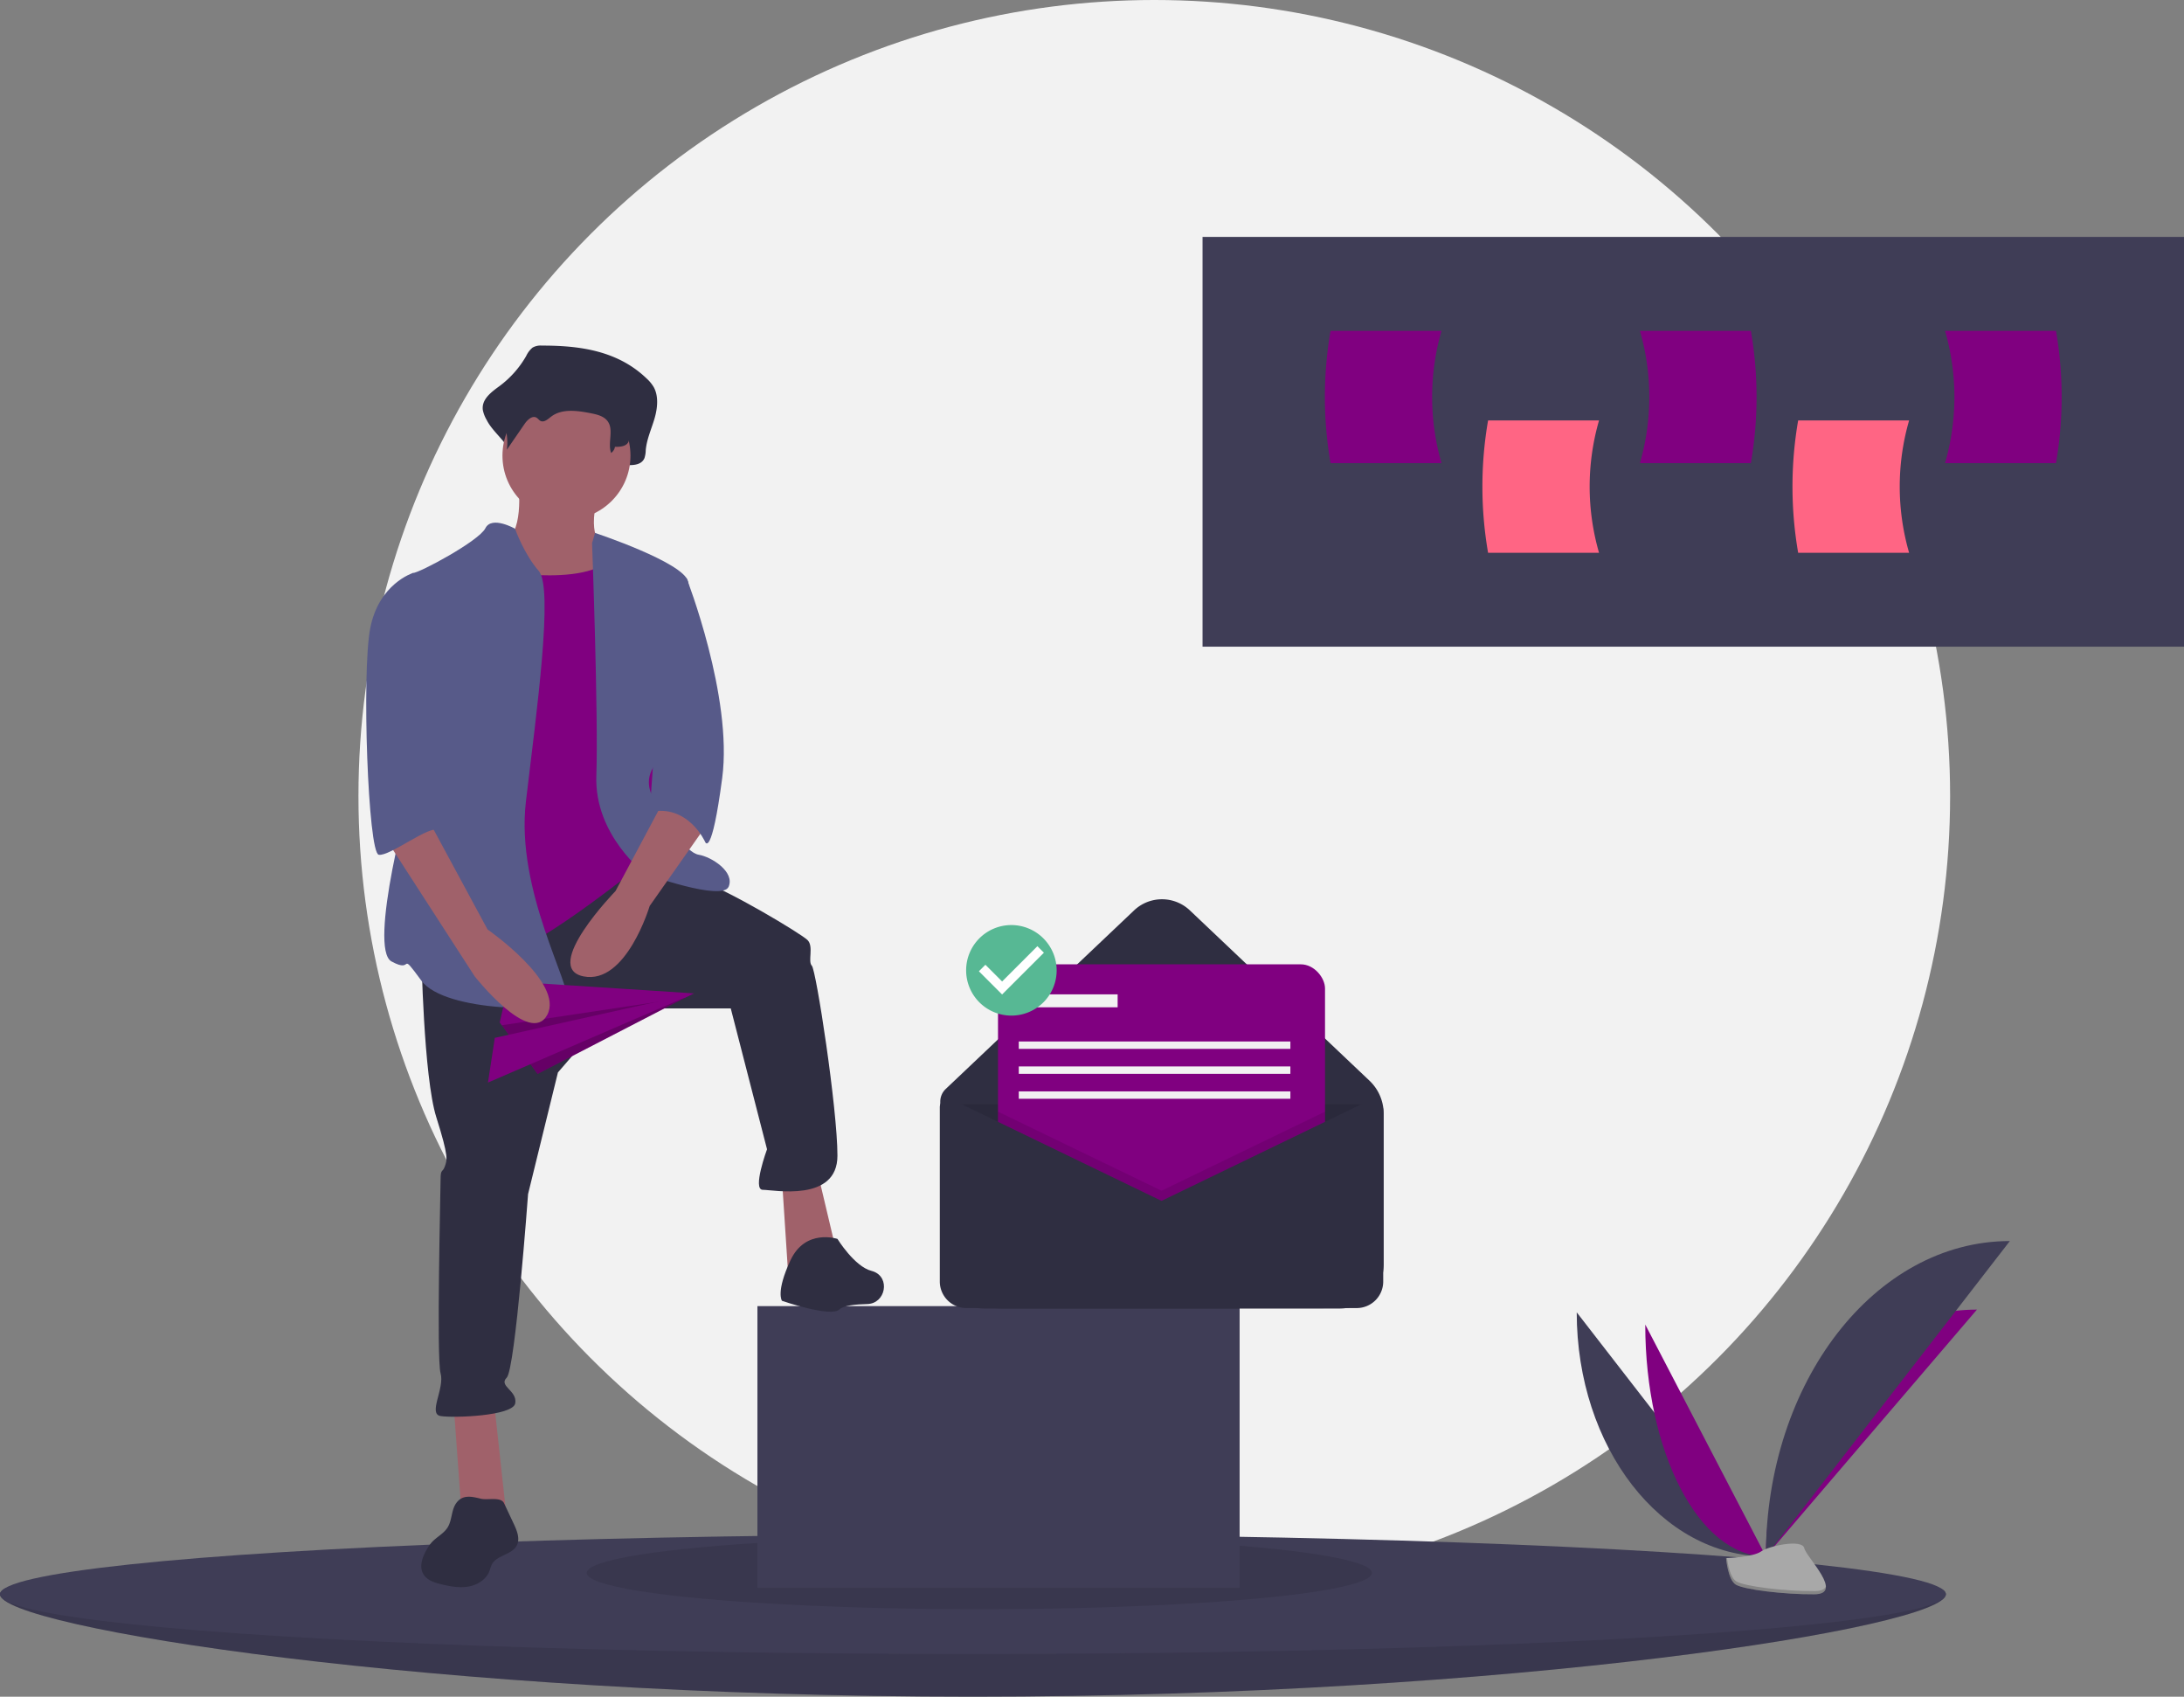 <svg id="e5dd2074-6f57-4137-8881-f8558dfe8bae" data-name="Layer 1" xmlns="http://www.w3.org/2000/svg" width="1023.623" height="795.001" viewBox="0 0 1023.623 795.001"><rect x="0" y="0" width="1023.623" height="795.001" fill="#808080" stroke="none"/><title>subscription</title><circle cx="541" cy="373" r="373" fill="#f2f2f2"/><path d="M1000.189,799.5c0,15.464-204.158,48-456,48s-456-32.536-456-48,204.158-8,456-8S1000.189,784.036,1000.189,799.5Z" transform="translate(-88.189 -52.5)" fill="#3f3d56"/><path d="M1000.189,799.5c0,15.464-204.158,48-456,48s-456-32.536-456-48,204.158-8,456-8S1000.189,784.036,1000.189,799.5Z" transform="translate(-88.189 -52.5)" opacity="0.1"/><ellipse cx="456" cy="747.001" rx="456" ry="28" fill="#3f3d56"/><ellipse cx="459" cy="737.001" rx="184" ry="17" opacity="0.1"/><path d="M827.189,667.412c0,63.204,39.651,114.348,88.652,114.348" transform="translate(-88.189 -52.5)" fill="#3f3d56"/><path d="M915.841,781.761c0-63.914,44.248-115.633,98.93-115.633" transform="translate(-88.189 -52.5)" fill="#800080"/><path d="M859.309,673.142c0,60.037,25.285,108.619,56.532,108.619" transform="translate(-88.189 -52.5)" fill="#800080"/><path d="M915.841,781.761c0-81.668,51.144-147.753,114.348-147.753" transform="translate(-88.189 -52.5)" fill="#3f3d56"/><path d="M897.19,782.567s12.572-.387,16.361-3.085,19.339-5.92,20.279-1.593,18.894,21.521,4.7,21.636-32.981-2.211-36.762-4.515S897.19,782.567,897.19,782.567Z" transform="translate(-88.189 -52.5)" fill="#a8a8a8"/><path d="M938.784,798.018c-14.194.115-32.981-2.211-36.762-4.514-2.88-1.754-4.028-8.049-4.412-10.953-.266.011-.42.016-.42.016s.796,10.14,4.578,12.443,22.568,4.629,36.762,4.514c4.097-.033,5.513-1.491,5.435-3.65C943.396,797.179,941.834,797.994,938.784,798.018Z" transform="translate(-88.189 -52.5)" opacity="0.2"/><rect x="355" y="612.001" width="226" height="132" fill="#3f3d56"/><path d="M716.107,665.627H549.487a20.602,20.602,0,0,1-20.602-20.602V568.688a8.162,8.162,0,0,1,2.547-5.923l88.292-83.694a19.003,19.003,0,0,1,26.146,0l84.182,79.798a21.334,21.334,0,0,1,6.657,15.483v70.674A20.602,20.602,0,0,1,716.107,665.627Z" transform="translate(-88.189 -52.5)" fill="#2f2e41"/><path d="M440.696,517.441H646.789a0,0,0,0,1,0,0v66.954a28.732,28.732,0,0,1-28.732,28.732h-148.628A28.732,28.732,0,0,1,440.696,584.395V517.441A0,0,0,0,1,440.696,517.441Z" opacity="0.1"/><path d="M528.668,564.962" transform="translate(-88.189 -52.5)" fill="none" stroke="#3f3d56" stroke-miterlimit="10"/><rect x="467.757" y="451.847" width="153.27" height="153.27" rx="11.336" fill="#800080"/><polygon points="621.027 520.883 621.027 605.117 467.757 605.117 467.757 520.883 544.392 557.924 621.027 520.883" opacity="0.1"/><path d="M632.58,615.186,534.386,567.725a3.984,3.984,0,0,0-5.718,3.587v81.658a12.44,12.44,0,0,0,12.44,12.44h182.944a12.44,12.44,0,0,0,12.44-12.44V572.711a4.862,4.862,0,0,0-6.977-4.377Z" transform="translate(-88.189 -52.5)" fill="#2f2e41"/><rect x="480.962" y="465.918" width="42.864" height="6.062" fill="#f2f2f2"/><rect x="477.498" y="487.999" width="127.292" height="3.464" fill="#f2f2f2"/><rect x="477.498" y="499.69" width="127.292" height="3.464" fill="#f2f2f2"/><rect x="477.498" y="511.38" width="127.292" height="3.464" fill="#f2f2f2"/><ellipse cx="474.035" cy="454.26" rx="17.752" ry="17.784" fill="#fff"/><path d="M562.223,485.945a21.215,21.215,0,1,0,21.215,21.215A21.278,21.278,0,0,0,562.223,485.945Zm-4.355,32.527L546.995,507.599l3.05-3.05,7.833,7.833,16.534-16.534,3.05,3.05-19.594,19.573Z" transform="translate(-88.189 -52.5)" fill="#57b894"/><rect x="563.623" y="111.008" width="460" height="192" fill="#3f3d56"/><path d="M837.642,311.508h-52a181.872,181.872,0,0,1,0-62h52A111.559,111.559,0,0,0,837.642,311.508Z" transform="translate(-88.189 -52.5)" fill="#ff6584"/><path d="M982.973,311.508h-52a181.872,181.872,0,0,1,0-62h52A111.559,111.559,0,0,0,982.973,311.508Z" transform="translate(-88.189 -52.5)" fill="#ff6584"/><path d="M763.811,269.508h-52a181.872,181.872,0,0,1,0-62h52A111.559,111.559,0,0,0,763.811,269.508Z" transform="translate(-88.189 -52.5)" fill="#800080"/><path d="M856.811,269.508h52a181.872,181.872,0,0,0,0-62h-52A111.559,111.559,0,0,1,856.811,269.508Z" transform="translate(-88.189 -52.5)" fill="#800080"/><path d="M999.811,269.508h52a181.872,181.872,0,0,0,0-62h-52A111.559,111.559,0,0,1,999.811,269.508Z" transform="translate(-88.189 -52.5)" fill="#800080"/><path d="M342.068,214.43a7.431,7.431,0,0,0-4.31.963,11.243,11.243,0,0,0-2.915,3.848,46.029,46.029,0,0,1-12.539,14.164c-3.726,2.729-8.463,6.133-7.825,11.165a15.091,15.091,0,0,0,1.816,4.713c3.437,6.938,12.817,12.3,11.894,20.218,3.415-5.717-1.153-8.544,2.262-14.261,1.626-2.723,4.451-5.796,6.907-4.086.822.572,1.362,1.599,2.218,2.102,2.043,1.199,4.215-1.093,6.024-2.716,6.235-5.597,15.101-4.131,22.859-2.387,3.663.823,7.686,1.903,9.851,5.404,2.847,4.603-2.705,9.573-4.107,14.777a2.835,2.835,0,0,0,3.043,3.529c2.328-.23,5.086-.418,5.223-1.439,2.929.104,6.518-.227,7.773-3.277a12.824,12.824,0,0,0,.602-3.73c.461-5.123,2.635-9.797,4.075-14.672s2.067-10.59-.364-14.913a17.256,17.256,0,0,0-3.185-3.871C377.574,216.611,359.438,214.41,342.068,214.43Z" transform="translate(-88.189 -52.5)" fill="#2f2e41"/><path d="M331.189,279.5s3,25-8,27,10,36,10,36l50,6-12-40s-8-3-3-23S331.189,279.5,331.189,279.5Z" transform="translate(-88.189 -52.5)" fill="#a0616a"/><polygon points="212.5 656.501 216.5 711.501 237.5 711.501 231.5 656.501 212.5 656.501" fill="#a0616a"/><polygon points="366.5 552.501 369.5 598.501 392.5 588.501 383.5 550.501 366.5 552.501" fill="#a0616a"/><path d="M285.689,499s1,58,7,77,5,20,4,23-2,1-2,6-2,84,0,91-6,19,0,20,34,0,35-6-8-8-4-12,10-86,10-86l14-57,26-30h55l17,66s-7,19-2,19,35,6,35-16-10-87-12-89,1-9-2-12-38-24-51-28-31.237-8.761-31.237-8.761Z" transform="translate(-88.189 -52.5)" fill="#2f2e41"/><path d="M480.689,633s-15-5-22,10-4,19-4,19,23,8,27,4c1.74-1.74,7.266-2.345,12.955-2.473,8.664-.194,10.969-12.451,2.786-15.306q-.366-.128-.741-.222C488.689,646,480.689,633,480.689,633Z" transform="translate(-88.189 -52.5)" fill="#2f2e41"/><circle cx="265.5" cy="213.501" r="30" fill="#a0616a"/><path d="M314.689,319s49,10,61-6,17,45,17,45l6,64-9,35s-47,38-62,41-38,5-38,5,7-111,7-113S314.689,319,314.689,319Z" transform="translate(-88.189 -52.5)" fill="#800080"/><path d="M329.591,300.246s-10.902-6.245-13.902-.245-31,21-34,21,6,83,2,93-23,83-12,89,3-6,14,9,65,15,68,9-24-51-19-93,13-100,6-108S329.591,300.246,329.591,300.246Z" transform="translate(-88.189 -52.5)" fill="#575a89"/><path d="M365.689,307l1.393-4.794s41.607,13.794,43.607,22.794,1,72-6,77-17,13-10,25,15,25,21,26,17,8,14,15-39-6-39-6-24-18-23-46S365.689,307,365.689,307Z" transform="translate(-88.189 -52.5)" fill="#575a89"/><path d="M400.689,425l-24,45s-35,36-15,40,31-33,31-33l26-37Z" transform="translate(-88.189 -52.5)" fill="#a0616a"/><path d="M343.53,222.279a6.809,6.809,0,0,0-3.508.68,8.177,8.177,0,0,0-2.373,2.72,34.551,34.551,0,0,1-10.207,10.011c-3.033,1.929-6.889,4.335-6.37,7.892a9.868,9.868,0,0,0,1.478,3.331,26.203,26.203,0,0,1,3.184,16.332l8.34-12.122c1.324-1.924,3.624-4.096,5.622-2.888.669.405,1.109,1.13,1.805,1.485,1.663.847,3.432-.772,4.903-1.92,5.075-3.956,12.293-2.919,18.608-1.687,2.982.582,6.256,1.345,8.019,3.819,2.929,4.112-.129,10.053,1.58,14.803a4.364,4.364,0,0,0,1.806-2.882c2.384.074,5.306-.161,6.327-2.316a7.981,7.981,0,0,0,.49-2.636c.375-3.621,2.145-6.924,3.317-10.37s1.682-7.485-.296-10.54a12.754,12.754,0,0,0-2.592-2.736C372.433,223.821,357.669,222.265,343.53,222.279Z" transform="translate(-88.189 -52.5)" fill="#2f2e41"/><path d="M400.689,321l9.317,2.473s21.683,55.527,16.683,93.527-8,30-8,30-8-18-26-14Z" transform="translate(-88.189 -52.5)" fill="#575a89"/><path d="M302.074,756.732c-2.411,3.277-1.928,7.961-4.064,11.424-1.852,3.002-5.341,4.575-7.657,7.235a19.395,19.395,0,0,0-1.969,2.832c-2.148,3.599-3.895,8.211-1.779,11.829,1.702,2.91,5.28,4.048,8.561,4.823,4.147.98,8.456,1.764,12.651,1.015s8.295-3.318,9.791-7.308a28.23,28.23,0,0,1,1.047-2.954c2.274-4.476,9.406-4.525,11.733-8.974,1.629-3.113.132-6.877-1.365-10.056l-4.57-9.71c-1.517-3.222-7.665-1.369-10.87-2.141C309.403,753.74,305.081,752.631,302.074,756.732Z" transform="translate(-88.189 -52.5)" fill="#2f2e41"/><polygon points="234.202 479.085 251.934 503.23 321.083 467.503 325.072 465.451 238.676 459.871 234.202 479.085" fill="#800080"/><polygon points="235.165 480.395 251.934 503.23 321.083 467.503 235.165 480.395" opacity="0.2"/><polygon points="228.704 507.245 231.911 486.306 325.42 465.471 228.704 507.245" fill="#800080"/><path d="M268.689,445l42,65s26,33,34,18-28-40-28-40l-27-50Z" transform="translate(-88.189 -52.5)" fill="#a0616a"/><path d="M289.689,323l-8-2s-16,5-20,26-1,105,4,106,24.695-14.626,27.847-11.313-6.847-13.687-3.847-22.687S289.689,323,289.689,323Z" transform="translate(-88.189 -52.5)" fill="#575a89"/></svg>